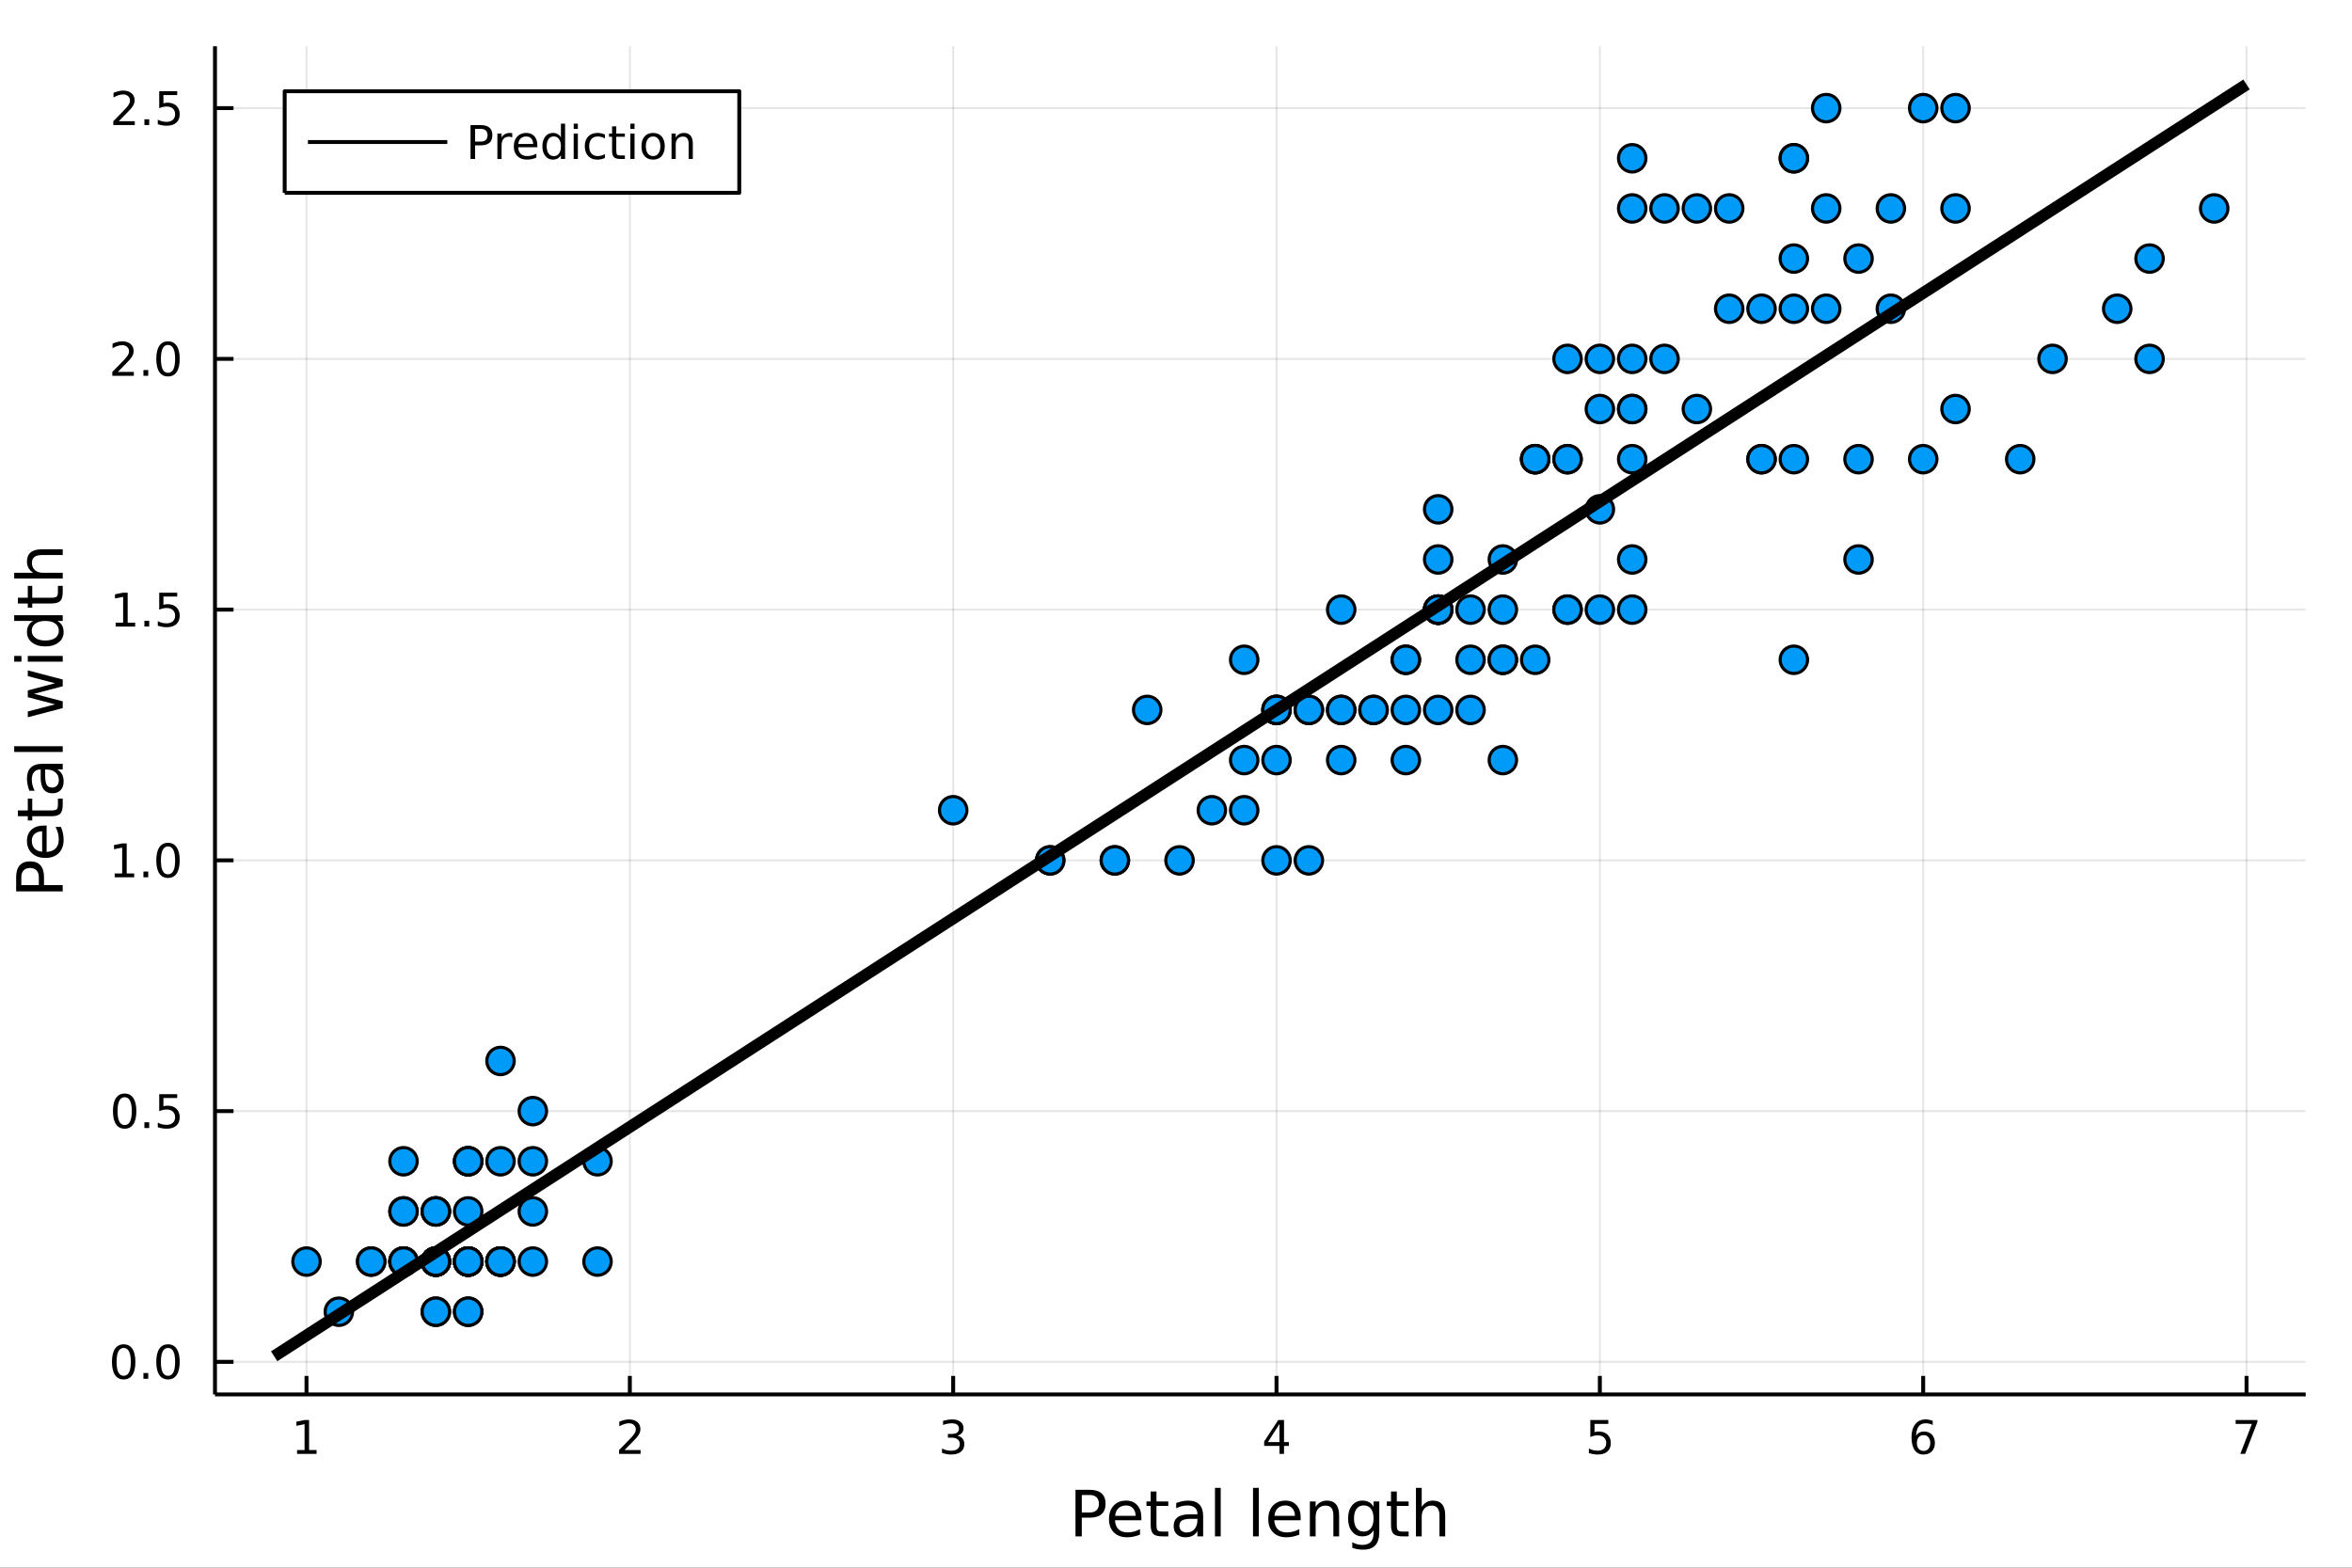 <?xml version="1.0" encoding="utf-8"?>
<svg xmlns="http://www.w3.org/2000/svg" xmlns:xlink="http://www.w3.org/1999/xlink" width="600" height="400" viewBox="0 0 2400 1600">
<rect x="0" y="0" width="2400" height="1600" fill="#333333" stroke="none"/>
<defs>
  <clipPath id="clip400">
    <rect x="0" y="0" width="2400" height="1600"/>
  </clipPath>
</defs>
<path clip-path="url(#clip400)" d="
M0 1600 L2400 1600 L2400 0 L0 0  Z
  " fill="#ffffff" fill-rule="evenodd" fill-opacity="1"/>
<defs>
  <clipPath id="clip401">
    <rect x="480" y="0" width="1681" height="1600"/>
  </clipPath>
</defs>
<path clip-path="url(#clip400)" d="
M219.38 1423.18 L2352.76 1423.18 L2352.76 47.244 L219.38 47.244  Z
  " fill="#ffffff" fill-rule="evenodd" fill-opacity="1"/>
<defs>
  <clipPath id="clip402">
    <rect x="219" y="47" width="2134" height="1377"/>
  </clipPath>
</defs>
<polyline clip-path="url(#clip402)" style="stroke:#000000; stroke-linecap:butt; stroke-linejoin:round; stroke-width:2; stroke-opacity:0.1; fill:none" points="
  312.752,1423.18 312.752,47.244 
  "/>
<polyline clip-path="url(#clip402)" style="stroke:#000000; stroke-linecap:butt; stroke-linejoin:round; stroke-width:2; stroke-opacity:0.1; fill:none" points="
  642.69,1423.18 642.69,47.244 
  "/>
<polyline clip-path="url(#clip402)" style="stroke:#000000; stroke-linecap:butt; stroke-linejoin:round; stroke-width:2; stroke-opacity:0.1; fill:none" points="
  972.627,1423.18 972.627,47.244 
  "/>
<polyline clip-path="url(#clip402)" style="stroke:#000000; stroke-linecap:butt; stroke-linejoin:round; stroke-width:2; stroke-opacity:0.1; fill:none" points="
  1302.56,1423.18 1302.56,47.244 
  "/>
<polyline clip-path="url(#clip402)" style="stroke:#000000; stroke-linecap:butt; stroke-linejoin:round; stroke-width:2; stroke-opacity:0.1; fill:none" points="
  1632.5,1423.18 1632.5,47.244 
  "/>
<polyline clip-path="url(#clip402)" style="stroke:#000000; stroke-linecap:butt; stroke-linejoin:round; stroke-width:2; stroke-opacity:0.1; fill:none" points="
  1962.44,1423.18 1962.44,47.244 
  "/>
<polyline clip-path="url(#clip402)" style="stroke:#000000; stroke-linecap:butt; stroke-linejoin:round; stroke-width:2; stroke-opacity:0.1; fill:none" points="
  2292.38,1423.18 2292.38,47.244 
  "/>
<polyline clip-path="url(#clip400)" style="stroke:#000000; stroke-linecap:butt; stroke-linejoin:round; stroke-width:4; stroke-opacity:1; fill:none" points="
  219.38,1423.18 2352.76,1423.18 
  "/>
<polyline clip-path="url(#clip400)" style="stroke:#000000; stroke-linecap:butt; stroke-linejoin:round; stroke-width:4; stroke-opacity:1; fill:none" points="
  312.752,1423.18 312.752,1404.28 
  "/>
<polyline clip-path="url(#clip400)" style="stroke:#000000; stroke-linecap:butt; stroke-linejoin:round; stroke-width:4; stroke-opacity:1; fill:none" points="
  642.69,1423.18 642.69,1404.28 
  "/>
<polyline clip-path="url(#clip400)" style="stroke:#000000; stroke-linecap:butt; stroke-linejoin:round; stroke-width:4; stroke-opacity:1; fill:none" points="
  972.627,1423.18 972.627,1404.28 
  "/>
<polyline clip-path="url(#clip400)" style="stroke:#000000; stroke-linecap:butt; stroke-linejoin:round; stroke-width:4; stroke-opacity:1; fill:none" points="
  1302.56,1423.18 1302.56,1404.28 
  "/>
<polyline clip-path="url(#clip400)" style="stroke:#000000; stroke-linecap:butt; stroke-linejoin:round; stroke-width:4; stroke-opacity:1; fill:none" points="
  1632.5,1423.18 1632.5,1404.28 
  "/>
<polyline clip-path="url(#clip400)" style="stroke:#000000; stroke-linecap:butt; stroke-linejoin:round; stroke-width:4; stroke-opacity:1; fill:none" points="
  1962.44,1423.18 1962.44,1404.28 
  "/>
<polyline clip-path="url(#clip400)" style="stroke:#000000; stroke-linecap:butt; stroke-linejoin:round; stroke-width:4; stroke-opacity:1; fill:none" points="
  2292.38,1423.18 2292.38,1404.28 
  "/>
<path clip-path="url(#clip400)" d="M303.134 1479.92 L310.773 1479.92 L310.773 1453.55 L302.463 1455.22 L302.463 1450.96 L310.727 1449.29 L315.403 1449.29 L315.403 1479.92 L323.042 1479.92 L323.042 1483.85 L303.134 1483.85 L303.134 1479.92 Z" fill="#000000" fill-rule="evenodd" fill-opacity="1" /><path clip-path="url(#clip400)" d="M637.343 1479.92 L653.662 1479.92 L653.662 1483.85 L631.718 1483.85 L631.718 1479.92 Q634.38 1477.16 638.963 1472.53 Q643.57 1467.88 644.75 1466.54 Q646.995 1464.01 647.875 1462.28 Q648.778 1460.52 648.778 1458.83 Q648.778 1456.07 646.833 1454.34 Q644.912 1452.6 641.81 1452.6 Q639.611 1452.6 637.158 1453.37 Q634.727 1454.13 631.949 1455.68 L631.949 1450.96 Q634.773 1449.82 637.227 1449.25 Q639.681 1448.67 641.718 1448.67 Q647.088 1448.67 650.282 1451.35 Q653.477 1454.04 653.477 1458.53 Q653.477 1460.66 652.667 1462.58 Q651.88 1464.48 649.773 1467.07 Q649.195 1467.74 646.093 1470.96 Q642.991 1474.15 637.343 1479.92 Z" fill="#000000" fill-rule="evenodd" fill-opacity="1" /><path clip-path="url(#clip400)" d="M976.875 1465.22 Q980.232 1465.94 982.107 1468.2 Q984.005 1470.47 984.005 1473.81 Q984.005 1478.92 980.486 1481.72 Q976.968 1484.52 970.486 1484.52 Q968.31 1484.52 965.996 1484.08 Q963.704 1483.67 961.25 1482.81 L961.25 1478.3 Q963.195 1479.43 965.509 1480.01 Q967.824 1480.59 970.347 1480.59 Q974.745 1480.59 977.037 1478.85 Q979.352 1477.12 979.352 1473.81 Q979.352 1470.75 977.199 1469.04 Q975.07 1467.3 971.25 1467.3 L967.222 1467.3 L967.222 1463.46 L971.435 1463.46 Q974.884 1463.46 976.713 1462.09 Q978.542 1460.7 978.542 1458.11 Q978.542 1455.45 976.644 1454.04 Q974.769 1452.6 971.25 1452.6 Q969.329 1452.6 967.13 1453.02 Q964.931 1453.44 962.292 1454.31 L962.292 1450.15 Q964.954 1449.41 967.269 1449.04 Q969.607 1448.67 971.667 1448.67 Q976.991 1448.67 980.093 1451.1 Q983.194 1453.5 983.194 1457.63 Q983.194 1460.5 981.551 1462.49 Q979.907 1464.45 976.875 1465.22 Z" fill="#000000" fill-rule="evenodd" fill-opacity="1" /><path clip-path="url(#clip400)" d="M1305.57 1453.37 L1293.77 1471.81 L1305.57 1471.81 L1305.57 1453.37 M1304.35 1449.29 L1310.23 1449.29 L1310.23 1471.81 L1315.16 1471.81 L1315.16 1475.7 L1310.23 1475.7 L1310.23 1483.85 L1305.57 1483.85 L1305.57 1475.7 L1289.97 1475.7 L1289.97 1471.19 L1304.35 1449.29 Z" fill="#000000" fill-rule="evenodd" fill-opacity="1" /><path clip-path="url(#clip400)" d="M1622.78 1449.29 L1641.14 1449.29 L1641.14 1453.23 L1627.06 1453.23 L1627.06 1461.7 Q1628.08 1461.35 1629.1 1461.19 Q1630.12 1461 1631.14 1461 Q1636.92 1461 1640.3 1464.18 Q1643.68 1467.35 1643.68 1472.76 Q1643.68 1478.34 1640.21 1481.44 Q1636.74 1484.52 1630.42 1484.52 Q1628.24 1484.52 1625.97 1484.15 Q1623.73 1483.78 1621.32 1483.04 L1621.32 1478.34 Q1623.41 1479.48 1625.63 1480.03 Q1627.85 1480.59 1630.33 1480.59 Q1634.33 1480.59 1636.67 1478.48 Q1639.01 1476.38 1639.01 1472.76 Q1639.01 1469.15 1636.67 1467.05 Q1634.33 1464.94 1630.33 1464.94 Q1628.45 1464.94 1626.58 1465.36 Q1624.72 1465.77 1622.78 1466.65 L1622.78 1449.29 Z" fill="#000000" fill-rule="evenodd" fill-opacity="1" /><path clip-path="url(#clip400)" d="M1962.84 1464.71 Q1959.7 1464.71 1957.84 1466.86 Q1956.02 1469.01 1956.02 1472.76 Q1956.02 1476.49 1957.84 1478.67 Q1959.7 1480.82 1962.84 1480.82 Q1965.99 1480.82 1967.82 1478.67 Q1969.67 1476.49 1969.67 1472.76 Q1969.67 1469.01 1967.82 1466.86 Q1965.99 1464.71 1962.84 1464.71 M1972.13 1450.06 L1972.13 1454.31 Q1970.37 1453.48 1968.56 1453.04 Q1966.78 1452.6 1965.02 1452.6 Q1960.39 1452.6 1957.94 1455.73 Q1955.51 1458.85 1955.16 1465.17 Q1956.53 1463.16 1958.59 1462.09 Q1960.65 1461 1963.12 1461 Q1968.33 1461 1971.34 1464.18 Q1974.37 1467.32 1974.37 1472.76 Q1974.37 1478.09 1971.22 1481.31 Q1968.08 1484.52 1962.84 1484.52 Q1956.85 1484.52 1953.68 1479.94 Q1950.51 1475.33 1950.51 1466.61 Q1950.51 1458.41 1954.4 1453.55 Q1958.28 1448.67 1964.84 1448.67 Q1966.59 1448.67 1968.38 1449.01 Q1970.18 1449.36 1972.13 1450.06 Z" fill="#000000" fill-rule="evenodd" fill-opacity="1" /><path clip-path="url(#clip400)" d="M2281.27 1449.29 L2303.49 1449.29 L2303.49 1451.28 L2290.94 1483.85 L2286.06 1483.85 L2297.86 1453.23 L2281.27 1453.23 L2281.27 1449.29 Z" fill="#000000" fill-rule="evenodd" fill-opacity="1" /><path clip-path="url(#clip400)" d="M1103.87 1525.81 L1103.87 1543.66 L1111.95 1543.66 Q1116.44 1543.66 1118.89 1541.34 Q1121.34 1539.02 1121.34 1534.72 Q1121.34 1530.45 1118.89 1528.13 Q1116.44 1525.81 1111.95 1525.81 L1103.87 1525.81 M1097.44 1520.52 L1111.95 1520.52 Q1119.94 1520.52 1124.01 1524.15 Q1128.12 1527.75 1128.12 1534.72 Q1128.12 1541.75 1124.01 1545.35 Q1119.94 1548.95 1111.95 1548.95 L1103.87 1548.95 L1103.87 1568.04 L1097.44 1568.04 L1097.44 1520.52 Z" fill="#000000" fill-rule="evenodd" fill-opacity="1" /><path clip-path="url(#clip400)" d="M1164.66 1548.76 L1164.66 1551.62 L1137.73 1551.62 Q1138.11 1557.67 1141.36 1560.85 Q1144.64 1564 1150.46 1564 Q1153.84 1564 1156.99 1563.17 Q1160.17 1562.35 1163.29 1560.69 L1163.29 1566.23 Q1160.14 1567.57 1156.83 1568.27 Q1153.52 1568.97 1150.11 1568.97 Q1141.58 1568.97 1136.59 1564 Q1131.62 1559.04 1131.62 1550.57 Q1131.62 1541.82 1136.33 1536.69 Q1141.07 1531.54 1149.09 1531.54 Q1156.29 1531.54 1160.46 1536.18 Q1164.66 1540.8 1164.66 1548.76 M1158.8 1547.04 Q1158.74 1542.23 1156.1 1539.37 Q1153.49 1536.5 1149.16 1536.5 Q1144.26 1536.5 1141.3 1539.27 Q1138.37 1542.04 1137.92 1547.07 L1158.8 1547.04 Z" fill="#000000" fill-rule="evenodd" fill-opacity="1" /><path clip-path="url(#clip400)" d="M1180.06 1522.27 L1180.06 1532.4 L1192.13 1532.4 L1192.13 1536.95 L1180.06 1536.95 L1180.06 1556.3 Q1180.06 1560.66 1181.24 1561.9 Q1182.45 1563.14 1186.11 1563.14 L1192.13 1563.14 L1192.13 1568.04 L1186.11 1568.04 Q1179.33 1568.04 1176.75 1565.53 Q1174.17 1562.98 1174.17 1556.3 L1174.17 1536.95 L1169.88 1536.95 L1169.88 1532.4 L1174.17 1532.4 L1174.17 1522.27 L1180.06 1522.27 Z" fill="#000000" fill-rule="evenodd" fill-opacity="1" /><path clip-path="url(#clip400)" d="M1216.03 1550.12 Q1208.93 1550.12 1206.19 1551.75 Q1203.46 1553.37 1203.46 1557.29 Q1203.46 1560.4 1205.49 1562.25 Q1207.56 1564.07 1211.1 1564.07 Q1215.97 1564.07 1218.89 1560.63 Q1221.85 1557.16 1221.85 1551.43 L1221.85 1550.12 L1216.03 1550.12 M1227.71 1547.71 L1227.71 1568.04 L1221.85 1568.04 L1221.85 1562.63 Q1219.85 1565.88 1216.86 1567.44 Q1213.87 1568.97 1209.54 1568.97 Q1204.06 1568.97 1200.82 1565.91 Q1197.6 1562.82 1197.6 1557.67 Q1197.6 1551.65 1201.61 1548.6 Q1205.65 1545.54 1213.64 1545.54 L1221.85 1545.54 L1221.85 1544.97 Q1221.85 1540.93 1219.18 1538.73 Q1216.54 1536.5 1211.73 1536.5 Q1208.68 1536.5 1205.78 1537.23 Q1202.88 1537.97 1200.21 1539.43 L1200.21 1534.02 Q1203.43 1532.78 1206.45 1532.17 Q1209.47 1531.54 1212.34 1531.54 Q1220.07 1531.54 1223.89 1535.55 Q1227.71 1539.56 1227.71 1547.71 Z" fill="#000000" fill-rule="evenodd" fill-opacity="1" /><path clip-path="url(#clip400)" d="M1239.77 1518.52 L1245.63 1518.52 L1245.63 1568.04 L1239.77 1568.04 L1239.77 1518.52 Z" fill="#000000" fill-rule="evenodd" fill-opacity="1" /><path clip-path="url(#clip400)" d="M1278.6 1518.52 L1284.46 1518.52 L1284.46 1568.04 L1278.6 1568.04 L1278.6 1518.52 Z" fill="#000000" fill-rule="evenodd" fill-opacity="1" /><path clip-path="url(#clip400)" d="M1327.21 1548.76 L1327.21 1551.62 L1300.28 1551.62 Q1300.66 1557.67 1303.91 1560.85 Q1307.19 1564 1313.01 1564 Q1316.38 1564 1319.54 1563.17 Q1322.72 1562.35 1325.84 1560.69 L1325.84 1566.23 Q1322.69 1567.57 1319.38 1568.27 Q1316.07 1568.97 1312.66 1568.97 Q1304.13 1568.97 1299.13 1564 Q1294.17 1559.04 1294.17 1550.57 Q1294.17 1541.82 1298.88 1536.69 Q1303.62 1531.54 1311.64 1531.54 Q1318.84 1531.54 1323.01 1536.18 Q1327.21 1540.8 1327.21 1548.76 M1321.35 1547.04 Q1321.29 1542.23 1318.64 1539.37 Q1316.03 1536.5 1311.71 1536.5 Q1306.8 1536.5 1303.84 1539.27 Q1300.92 1542.04 1300.47 1547.07 L1321.35 1547.04 Z" fill="#000000" fill-rule="evenodd" fill-opacity="1" /><path clip-path="url(#clip400)" d="M1366.45 1546.53 L1366.45 1568.04 L1360.59 1568.04 L1360.59 1546.72 Q1360.59 1541.66 1358.62 1539.14 Q1356.65 1536.63 1352.7 1536.63 Q1347.96 1536.63 1345.22 1539.65 Q1342.48 1542.68 1342.48 1547.9 L1342.48 1568.04 L1336.6 1568.04 L1336.6 1532.4 L1342.48 1532.4 L1342.48 1537.93 Q1344.58 1534.72 1347.42 1533.13 Q1350.28 1531.54 1354.01 1531.54 Q1360.15 1531.54 1363.3 1535.36 Q1366.45 1539.14 1366.45 1546.53 Z" fill="#000000" fill-rule="evenodd" fill-opacity="1" /><path clip-path="url(#clip400)" d="M1401.59 1549.81 Q1401.59 1543.44 1398.95 1539.94 Q1396.34 1536.44 1391.6 1536.44 Q1386.88 1536.44 1384.24 1539.94 Q1381.63 1543.44 1381.63 1549.81 Q1381.63 1556.14 1384.24 1559.64 Q1386.88 1563.14 1391.6 1563.14 Q1396.34 1563.14 1398.95 1559.64 Q1401.59 1556.14 1401.59 1549.81 M1407.45 1563.62 Q1407.45 1572.72 1403.4 1577.15 Q1399.36 1581.6 1391.02 1581.6 Q1387.94 1581.6 1385.2 1581.13 Q1382.46 1580.68 1379.88 1579.72 L1379.88 1574.03 Q1382.46 1575.43 1384.98 1576.1 Q1387.49 1576.76 1390.1 1576.76 Q1395.86 1576.76 1398.73 1573.74 Q1401.59 1570.75 1401.59 1564.67 L1401.59 1561.77 Q1399.78 1564.92 1396.94 1566.48 Q1394.11 1568.04 1390.16 1568.04 Q1383.61 1568.04 1379.6 1563.05 Q1375.59 1558.05 1375.59 1549.81 Q1375.59 1541.53 1379.6 1536.53 Q1383.61 1531.54 1390.16 1531.54 Q1394.11 1531.54 1396.94 1533.1 Q1399.78 1534.66 1401.59 1537.81 L1401.59 1532.4 L1407.45 1532.4 L1407.45 1563.62 Z" fill="#000000" fill-rule="evenodd" fill-opacity="1" /><path clip-path="url(#clip400)" d="M1425.3 1522.27 L1425.3 1532.4 L1437.36 1532.4 L1437.36 1536.95 L1425.3 1536.95 L1425.3 1556.3 Q1425.3 1560.66 1426.48 1561.9 Q1427.69 1563.14 1431.35 1563.14 L1437.36 1563.14 L1437.36 1568.04 L1431.35 1568.04 Q1424.57 1568.04 1421.99 1565.53 Q1419.41 1562.98 1419.41 1556.3 L1419.41 1536.95 L1415.12 1536.95 L1415.12 1532.4 L1419.41 1532.4 L1419.41 1522.27 L1425.3 1522.27 Z" fill="#000000" fill-rule="evenodd" fill-opacity="1" /><path clip-path="url(#clip400)" d="M1474.7 1546.53 L1474.7 1568.04 L1468.84 1568.04 L1468.84 1546.72 Q1468.84 1541.66 1466.87 1539.14 Q1464.9 1536.63 1460.95 1536.63 Q1456.21 1536.63 1453.47 1539.65 Q1450.73 1542.68 1450.73 1547.9 L1450.73 1568.04 L1444.84 1568.04 L1444.84 1518.52 L1450.73 1518.52 L1450.73 1537.93 Q1452.83 1534.72 1455.67 1533.13 Q1458.53 1531.54 1462.25 1531.54 Q1468.4 1531.54 1471.55 1535.36 Q1474.7 1539.14 1474.7 1546.53 Z" fill="#000000" fill-rule="evenodd" fill-opacity="1" /><polyline clip-path="url(#clip402)" style="stroke:#000000; stroke-linecap:butt; stroke-linejoin:round; stroke-width:2; stroke-opacity:0.1; fill:none" points="
  219.38,1389.92 2352.76,1389.92 
  "/>
<polyline clip-path="url(#clip402)" style="stroke:#000000; stroke-linecap:butt; stroke-linejoin:round; stroke-width:2; stroke-opacity:0.1; fill:none" points="
  219.38,1134.01 2352.76,1134.01 
  "/>
<polyline clip-path="url(#clip402)" style="stroke:#000000; stroke-linecap:butt; stroke-linejoin:round; stroke-width:2; stroke-opacity:0.1; fill:none" points="
  219.38,878.093 2352.76,878.093 
  "/>
<polyline clip-path="url(#clip402)" style="stroke:#000000; stroke-linecap:butt; stroke-linejoin:round; stroke-width:2; stroke-opacity:0.1; fill:none" points="
  219.38,622.179 2352.76,622.179 
  "/>
<polyline clip-path="url(#clip402)" style="stroke:#000000; stroke-linecap:butt; stroke-linejoin:round; stroke-width:2; stroke-opacity:0.1; fill:none" points="
  219.38,366.265 2352.76,366.265 
  "/>
<polyline clip-path="url(#clip402)" style="stroke:#000000; stroke-linecap:butt; stroke-linejoin:round; stroke-width:2; stroke-opacity:0.1; fill:none" points="
  219.38,110.35 2352.76,110.35 
  "/>
<polyline clip-path="url(#clip400)" style="stroke:#000000; stroke-linecap:butt; stroke-linejoin:round; stroke-width:4; stroke-opacity:1; fill:none" points="
  219.38,1423.18 219.38,47.244 
  "/>
<polyline clip-path="url(#clip400)" style="stroke:#000000; stroke-linecap:butt; stroke-linejoin:round; stroke-width:4; stroke-opacity:1; fill:none" points="
  219.38,1389.92 238.278,1389.92 
  "/>
<polyline clip-path="url(#clip400)" style="stroke:#000000; stroke-linecap:butt; stroke-linejoin:round; stroke-width:4; stroke-opacity:1; fill:none" points="
  219.38,1134.01 238.278,1134.01 
  "/>
<polyline clip-path="url(#clip400)" style="stroke:#000000; stroke-linecap:butt; stroke-linejoin:round; stroke-width:4; stroke-opacity:1; fill:none" points="
  219.38,878.093 238.278,878.093 
  "/>
<polyline clip-path="url(#clip400)" style="stroke:#000000; stroke-linecap:butt; stroke-linejoin:round; stroke-width:4; stroke-opacity:1; fill:none" points="
  219.38,622.179 238.278,622.179 
  "/>
<polyline clip-path="url(#clip400)" style="stroke:#000000; stroke-linecap:butt; stroke-linejoin:round; stroke-width:4; stroke-opacity:1; fill:none" points="
  219.38,366.265 238.278,366.265 
  "/>
<polyline clip-path="url(#clip400)" style="stroke:#000000; stroke-linecap:butt; stroke-linejoin:round; stroke-width:4; stroke-opacity:1; fill:none" points="
  219.38,110.35 238.278,110.35 
  "/>
<path clip-path="url(#clip400)" d="M126.205 1375.72 Q122.593 1375.72 120.765 1379.29 Q118.959 1382.83 118.959 1389.96 Q118.959 1397.06 120.765 1400.63 Q122.593 1404.17 126.205 1404.17 Q129.839 1404.17 131.644 1400.63 Q133.473 1397.06 133.473 1389.96 Q133.473 1382.83 131.644 1379.29 Q129.839 1375.72 126.205 1375.72 M126.205 1372.02 Q132.015 1372.02 135.07 1376.62 Q138.149 1381.21 138.149 1389.96 Q138.149 1398.68 135.07 1403.29 Q132.015 1407.87 126.205 1407.87 Q120.394 1407.87 117.316 1403.29 Q114.26 1398.68 114.26 1389.96 Q114.26 1381.21 117.316 1376.62 Q120.394 1372.02 126.205 1372.02 Z" fill="#000000" fill-rule="evenodd" fill-opacity="1" /><path clip-path="url(#clip400)" d="M146.366 1401.32 L151.251 1401.32 L151.251 1407.2 L146.366 1407.2 L146.366 1401.32 Z" fill="#000000" fill-rule="evenodd" fill-opacity="1" /><path clip-path="url(#clip400)" d="M171.436 1375.72 Q167.825 1375.72 165.996 1379.29 Q164.19 1382.83 164.19 1389.96 Q164.19 1397.06 165.996 1400.63 Q167.825 1404.17 171.436 1404.17 Q175.07 1404.17 176.876 1400.63 Q178.704 1397.06 178.704 1389.96 Q178.704 1382.83 176.876 1379.29 Q175.07 1375.72 171.436 1375.72 M171.436 1372.02 Q177.246 1372.02 180.301 1376.62 Q183.38 1381.21 183.38 1389.96 Q183.38 1398.68 180.301 1403.29 Q177.246 1407.87 171.436 1407.87 Q165.626 1407.87 162.547 1403.29 Q159.491 1398.68 159.491 1389.96 Q159.491 1381.21 162.547 1376.62 Q165.626 1372.02 171.436 1372.02 Z" fill="#000000" fill-rule="evenodd" fill-opacity="1" /><path clip-path="url(#clip400)" d="M127.2 1119.81 Q123.589 1119.81 121.76 1123.37 Q119.955 1126.91 119.955 1134.04 Q119.955 1141.15 121.76 1144.71 Q123.589 1148.26 127.2 1148.26 Q130.834 1148.26 132.64 1144.71 Q134.468 1141.15 134.468 1134.04 Q134.468 1126.91 132.64 1123.37 Q130.834 1119.81 127.2 1119.81 M127.2 1116.1 Q133.01 1116.1 136.066 1120.71 Q139.144 1125.29 139.144 1134.04 Q139.144 1142.77 136.066 1147.38 Q133.01 1151.96 127.2 1151.96 Q121.39 1151.96 118.311 1147.38 Q115.256 1142.77 115.256 1134.04 Q115.256 1125.29 118.311 1120.71 Q121.39 1116.1 127.2 1116.1 Z" fill="#000000" fill-rule="evenodd" fill-opacity="1" /><path clip-path="url(#clip400)" d="M147.362 1145.41 L152.246 1145.41 L152.246 1151.29 L147.362 1151.29 L147.362 1145.41 Z" fill="#000000" fill-rule="evenodd" fill-opacity="1" /><path clip-path="url(#clip400)" d="M162.477 1116.73 L180.834 1116.73 L180.834 1120.66 L166.76 1120.66 L166.76 1129.13 Q167.778 1128.79 168.797 1128.63 Q169.815 1128.44 170.834 1128.44 Q176.621 1128.44 180.001 1131.61 Q183.38 1134.78 183.38 1140.2 Q183.38 1145.78 179.908 1148.88 Q176.436 1151.96 170.116 1151.96 Q167.94 1151.96 165.672 1151.59 Q163.427 1151.22 161.019 1150.48 L161.019 1145.78 Q163.102 1146.91 165.325 1147.47 Q167.547 1148.02 170.024 1148.02 Q174.028 1148.02 176.366 1145.92 Q178.704 1143.81 178.704 1140.2 Q178.704 1136.59 176.366 1134.48 Q174.028 1132.38 170.024 1132.38 Q168.149 1132.38 166.274 1132.79 Q164.422 1133.21 162.477 1134.09 L162.477 1116.73 Z" fill="#000000" fill-rule="evenodd" fill-opacity="1" /><path clip-path="url(#clip400)" d="M117.015 891.438 L124.654 891.438 L124.654 865.072 L116.343 866.739 L116.343 862.48 L124.607 860.813 L129.283 860.813 L129.283 891.438 L136.922 891.438 L136.922 895.373 L117.015 895.373 L117.015 891.438 Z" fill="#000000" fill-rule="evenodd" fill-opacity="1" /><path clip-path="url(#clip400)" d="M146.366 889.494 L151.251 889.494 L151.251 895.373 L146.366 895.373 L146.366 889.494 Z" fill="#000000" fill-rule="evenodd" fill-opacity="1" /><path clip-path="url(#clip400)" d="M171.436 863.892 Q167.825 863.892 165.996 867.457 Q164.19 870.998 164.19 878.128 Q164.19 885.234 165.996 888.799 Q167.825 892.341 171.436 892.341 Q175.07 892.341 176.876 888.799 Q178.704 885.234 178.704 878.128 Q178.704 870.998 176.876 867.457 Q175.07 863.892 171.436 863.892 M171.436 860.188 Q177.246 860.188 180.301 864.795 Q183.38 869.378 183.38 878.128 Q183.38 886.855 180.301 891.461 Q177.246 896.044 171.436 896.044 Q165.626 896.044 162.547 891.461 Q159.491 886.855 159.491 878.128 Q159.491 869.378 162.547 864.795 Q165.626 860.188 171.436 860.188 Z" fill="#000000" fill-rule="evenodd" fill-opacity="1" /><path clip-path="url(#clip400)" d="M118.01 635.524 L125.649 635.524 L125.649 609.158 L117.339 610.825 L117.339 606.566 L125.603 604.899 L130.279 604.899 L130.279 635.524 L137.917 635.524 L137.917 639.459 L118.01 639.459 L118.01 635.524 Z" fill="#000000" fill-rule="evenodd" fill-opacity="1" /><path clip-path="url(#clip400)" d="M147.362 633.579 L152.246 633.579 L152.246 639.459 L147.362 639.459 L147.362 633.579 Z" fill="#000000" fill-rule="evenodd" fill-opacity="1" /><path clip-path="url(#clip400)" d="M162.477 604.899 L180.834 604.899 L180.834 608.834 L166.76 608.834 L166.76 617.306 Q167.778 616.959 168.797 616.797 Q169.815 616.612 170.834 616.612 Q176.621 616.612 180.001 619.783 Q183.38 622.954 183.38 628.371 Q183.38 633.95 179.908 637.052 Q176.436 640.13 170.116 640.13 Q167.94 640.13 165.672 639.76 Q163.427 639.389 161.019 638.649 L161.019 633.95 Q163.102 635.084 165.325 635.639 Q167.547 636.195 170.024 636.195 Q174.028 636.195 176.366 634.089 Q178.704 631.982 178.704 628.371 Q178.704 624.76 176.366 622.653 Q174.028 620.547 170.024 620.547 Q168.149 620.547 166.274 620.964 Q164.422 621.38 162.477 622.26 L162.477 604.899 Z" fill="#000000" fill-rule="evenodd" fill-opacity="1" /><path clip-path="url(#clip400)" d="M120.232 379.609 L136.552 379.609 L136.552 383.545 L114.607 383.545 L114.607 379.609 Q117.269 376.855 121.853 372.225 Q126.459 367.572 127.64 366.23 Q129.885 363.707 130.765 361.971 Q131.667 360.211 131.667 358.522 Q131.667 355.767 129.723 354.031 Q127.802 352.295 124.7 352.295 Q122.501 352.295 120.047 353.059 Q117.617 353.823 114.839 355.373 L114.839 350.651 Q117.663 349.517 120.117 348.938 Q122.57 348.36 124.607 348.36 Q129.978 348.36 133.172 351.045 Q136.367 353.73 136.367 358.221 Q136.367 360.35 135.556 362.272 Q134.769 364.17 132.663 366.762 Q132.084 367.434 128.982 370.651 Q125.88 373.846 120.232 379.609 Z" fill="#000000" fill-rule="evenodd" fill-opacity="1" /><path clip-path="url(#clip400)" d="M146.366 377.665 L151.251 377.665 L151.251 383.545 L146.366 383.545 L146.366 377.665 Z" fill="#000000" fill-rule="evenodd" fill-opacity="1" /><path clip-path="url(#clip400)" d="M171.436 352.063 Q167.825 352.063 165.996 355.628 Q164.19 359.17 164.19 366.299 Q164.19 373.406 165.996 376.971 Q167.825 380.512 171.436 380.512 Q175.07 380.512 176.876 376.971 Q178.704 373.406 178.704 366.299 Q178.704 359.17 176.876 355.628 Q175.07 352.063 171.436 352.063 M171.436 348.36 Q177.246 348.36 180.301 352.966 Q183.38 357.549 183.38 366.299 Q183.38 375.026 180.301 379.633 Q177.246 384.216 171.436 384.216 Q165.626 384.216 162.547 379.633 Q159.491 375.026 159.491 366.299 Q159.491 357.549 162.547 352.966 Q165.626 348.36 171.436 348.36 Z" fill="#000000" fill-rule="evenodd" fill-opacity="1" /><path clip-path="url(#clip400)" d="M121.228 123.695 L137.547 123.695 L137.547 127.63 L115.603 127.63 L115.603 123.695 Q118.265 120.941 122.848 116.311 Q127.455 111.658 128.635 110.316 Q130.88 107.792 131.76 106.056 Q132.663 104.297 132.663 102.607 Q132.663 99.853 130.718 98.117 Q128.797 96.38 125.695 96.38 Q123.496 96.38 121.043 97.144 Q118.612 97.908 115.834 99.459 L115.834 94.737 Q118.658 93.603 121.112 93.024 Q123.566 92.445 125.603 92.445 Q130.973 92.445 134.167 95.13 Q137.362 97.816 137.362 102.306 Q137.362 104.436 136.552 106.357 Q135.765 108.255 133.658 110.848 Q133.08 111.519 129.978 114.737 Q126.876 117.931 121.228 123.695 Z" fill="#000000" fill-rule="evenodd" fill-opacity="1" /><path clip-path="url(#clip400)" d="M147.362 121.751 L152.246 121.751 L152.246 127.63 L147.362 127.63 L147.362 121.751 Z" fill="#000000" fill-rule="evenodd" fill-opacity="1" /><path clip-path="url(#clip400)" d="M162.477 93.07 L180.834 93.07 L180.834 97.005 L166.76 97.005 L166.76 105.478 Q167.778 105.13 168.797 104.968 Q169.815 104.783 170.834 104.783 Q176.621 104.783 180.001 107.955 Q183.38 111.126 183.38 116.542 Q183.38 122.121 179.908 125.223 Q176.436 128.302 170.116 128.302 Q167.94 128.302 165.672 127.931 Q163.427 127.561 161.019 126.82 L161.019 122.121 Q163.102 123.255 165.325 123.811 Q167.547 124.366 170.024 124.366 Q174.028 124.366 176.366 122.26 Q178.704 120.154 178.704 116.542 Q178.704 112.931 176.366 110.825 Q174.028 108.718 170.024 108.718 Q168.149 108.718 166.274 109.135 Q164.422 109.552 162.477 110.431 L162.477 93.07 Z" fill="#000000" fill-rule="evenodd" fill-opacity="1" /><path clip-path="url(#clip400)" d="M21.768 903.362 L39.623 903.362 L39.623 895.278 Q39.623 890.79 37.3 888.339 Q34.977 885.888 30.68 885.888 Q26.415 885.888 24.091 888.339 Q21.768 890.79 21.768 895.278 L21.768 903.362 M16.484 909.791 L16.484 895.278 Q16.484 887.289 20.113 883.215 Q23.709 879.109 30.68 879.109 Q37.714 879.109 41.31 883.215 Q44.907 887.289 44.907 895.278 L44.907 903.362 L64.004 903.362 L64.004 909.791 L16.484 909.791 Z" fill="#000000" fill-rule="evenodd" fill-opacity="1" /><path clip-path="url(#clip400)" d="M44.716 842.57 L47.581 842.57 L47.581 869.497 Q53.628 869.115 56.811 865.868 Q59.962 862.59 59.962 856.765 Q59.962 853.391 59.134 850.24 Q58.307 847.057 56.652 843.938 L62.19 843.938 Q63.527 847.089 64.227 850.399 Q64.927 853.71 64.927 857.115 Q64.927 865.645 59.962 870.642 Q54.997 875.608 46.53 875.608 Q37.777 875.608 32.653 870.897 Q27.497 866.155 27.497 858.134 Q27.497 850.941 32.144 846.771 Q36.759 842.57 44.716 842.57 M42.997 848.426 Q38.191 848.49 35.327 851.131 Q32.462 853.741 32.462 858.07 Q32.462 862.972 35.231 865.932 Q38 868.86 43.029 869.306 L42.997 848.426 Z" fill="#000000" fill-rule="evenodd" fill-opacity="1" /><path clip-path="url(#clip400)" d="M18.235 827.165 L28.356 827.165 L28.356 815.102 L32.908 815.102 L32.908 827.165 L52.259 827.165 Q56.62 827.165 57.861 825.987 Q59.103 824.777 59.103 821.117 L59.103 815.102 L64.004 815.102 L64.004 821.117 Q64.004 827.897 61.49 830.475 Q58.943 833.053 52.259 833.053 L32.908 833.053 L32.908 837.35 L28.356 837.35 L28.356 833.053 L18.235 833.053 L18.235 827.165 Z" fill="#000000" fill-rule="evenodd" fill-opacity="1" /><path clip-path="url(#clip400)" d="M46.085 791.198 Q46.085 798.296 47.708 801.033 Q49.331 803.771 53.246 803.771 Q56.365 803.771 58.211 801.734 Q60.026 799.665 60.026 796.132 Q60.026 791.262 56.588 788.334 Q53.119 785.374 47.39 785.374 L46.085 785.374 L46.085 791.198 M43.666 779.517 L64.004 779.517 L64.004 785.374 L58.593 785.374 Q61.84 787.379 63.399 790.371 Q64.927 793.363 64.927 797.691 Q64.927 803.166 61.872 806.412 Q58.784 809.627 53.628 809.627 Q47.612 809.627 44.557 805.617 Q41.501 801.574 41.501 793.585 L41.501 785.374 L40.928 785.374 Q36.886 785.374 34.69 788.047 Q32.462 790.689 32.462 795.495 Q32.462 798.551 33.194 801.447 Q33.926 804.344 35.39 807.017 L29.98 807.017 Q28.738 803.802 28.133 800.779 Q27.497 797.755 27.497 794.89 Q27.497 787.156 31.507 783.337 Q35.518 779.517 43.666 779.517 Z" fill="#000000" fill-rule="evenodd" fill-opacity="1" /><path clip-path="url(#clip400)" d="M14.479 767.454 L14.479 761.598 L64.004 761.598 L64.004 767.454 L14.479 767.454 Z" fill="#000000" fill-rule="evenodd" fill-opacity="1" /><path clip-path="url(#clip400)" d="M28.356 732.029 L28.356 726.173 L56.174 718.852 L28.356 711.563 L28.356 704.657 L56.174 697.336 L28.356 690.047 L28.356 684.191 L64.004 693.517 L64.004 700.423 L34.786 708.094 L64.004 715.797 L64.004 722.703 L28.356 732.029 Z" fill="#000000" fill-rule="evenodd" fill-opacity="1" /><path clip-path="url(#clip400)" d="M28.356 675.311 L28.356 669.454 L64.004 669.454 L64.004 675.311 L28.356 675.311 M14.479 675.311 L14.479 669.454 L21.895 669.454 L21.895 675.311 L14.479 675.311 Z" fill="#000000" fill-rule="evenodd" fill-opacity="1" /><path clip-path="url(#clip400)" d="M33.767 633.743 L14.479 633.743 L14.479 627.886 L64.004 627.886 L64.004 633.743 L58.657 633.743 Q61.84 635.589 63.399 638.421 Q64.927 641.222 64.927 645.169 Q64.927 651.63 59.771 655.704 Q54.615 659.747 46.212 659.747 Q37.809 659.747 32.653 655.704 Q27.497 651.63 27.497 645.169 Q27.497 641.222 29.056 638.421 Q30.584 635.589 33.767 633.743 M46.212 653.699 Q52.673 653.699 56.365 651.057 Q60.026 648.384 60.026 643.737 Q60.026 639.09 56.365 636.416 Q52.673 633.743 46.212 633.743 Q39.751 633.743 36.09 636.416 Q32.398 639.09 32.398 643.737 Q32.398 648.384 36.09 651.057 Q39.751 653.699 46.212 653.699 Z" fill="#000000" fill-rule="evenodd" fill-opacity="1" /><path clip-path="url(#clip400)" d="M18.235 610.03 L28.356 610.03 L28.356 597.967 L32.908 597.967 L32.908 610.03 L52.259 610.03 Q56.62 610.03 57.861 608.853 Q59.103 607.643 59.103 603.983 L59.103 597.967 L64.004 597.967 L64.004 603.983 Q64.004 610.762 61.49 613.341 Q58.943 615.919 52.259 615.919 L32.908 615.919 L32.908 620.215 L28.356 620.215 L28.356 615.919 L18.235 615.919 L18.235 610.03 Z" fill="#000000" fill-rule="evenodd" fill-opacity="1" /><path clip-path="url(#clip400)" d="M42.488 560.632 L64.004 560.632 L64.004 566.489 L42.679 566.489 Q37.618 566.489 35.104 568.462 Q32.589 570.436 32.589 574.382 Q32.589 579.125 35.613 581.862 Q38.637 584.599 43.857 584.599 L64.004 584.599 L64.004 590.488 L14.479 590.488 L14.479 584.599 L33.894 584.599 Q30.68 582.499 29.088 579.666 Q27.497 576.801 27.497 573.077 Q27.497 566.935 31.316 563.783 Q35.104 560.632 42.488 560.632 Z" fill="#000000" fill-rule="evenodd" fill-opacity="1" /><circle clip-path="url(#clip402)" cx="444.727" cy="1287.56" r="14" fill="#009af9" fill-rule="evenodd" fill-opacity="1" stroke="#000000" stroke-opacity="1" stroke-width="3.2"/>
<circle clip-path="url(#clip402)" cx="444.727" cy="1287.56" r="14" fill="#009af9" fill-rule="evenodd" fill-opacity="1" stroke="#000000" stroke-opacity="1" stroke-width="3.2"/>
<circle clip-path="url(#clip402)" cx="411.734" cy="1287.56" r="14" fill="#009af9" fill-rule="evenodd" fill-opacity="1" stroke="#000000" stroke-opacity="1" stroke-width="3.2"/>
<circle clip-path="url(#clip402)" cx="477.721" cy="1287.56" r="14" fill="#009af9" fill-rule="evenodd" fill-opacity="1" stroke="#000000" stroke-opacity="1" stroke-width="3.2"/>
<circle clip-path="url(#clip402)" cx="444.727" cy="1287.56" r="14" fill="#009af9" fill-rule="evenodd" fill-opacity="1" stroke="#000000" stroke-opacity="1" stroke-width="3.2"/>
<circle clip-path="url(#clip402)" cx="543.709" cy="1185.19" r="14" fill="#009af9" fill-rule="evenodd" fill-opacity="1" stroke="#000000" stroke-opacity="1" stroke-width="3.2"/>
<circle clip-path="url(#clip402)" cx="444.727" cy="1236.37" r="14" fill="#009af9" fill-rule="evenodd" fill-opacity="1" stroke="#000000" stroke-opacity="1" stroke-width="3.2"/>
<circle clip-path="url(#clip402)" cx="477.721" cy="1287.56" r="14" fill="#009af9" fill-rule="evenodd" fill-opacity="1" stroke="#000000" stroke-opacity="1" stroke-width="3.2"/>
<circle clip-path="url(#clip402)" cx="444.727" cy="1287.56" r="14" fill="#009af9" fill-rule="evenodd" fill-opacity="1" stroke="#000000" stroke-opacity="1" stroke-width="3.2"/>
<circle clip-path="url(#clip402)" cx="477.721" cy="1338.74" r="14" fill="#009af9" fill-rule="evenodd" fill-opacity="1" stroke="#000000" stroke-opacity="1" stroke-width="3.2"/>
<circle clip-path="url(#clip402)" cx="477.721" cy="1287.56" r="14" fill="#009af9" fill-rule="evenodd" fill-opacity="1" stroke="#000000" stroke-opacity="1" stroke-width="3.2"/>
<circle clip-path="url(#clip402)" cx="510.715" cy="1287.56" r="14" fill="#009af9" fill-rule="evenodd" fill-opacity="1" stroke="#000000" stroke-opacity="1" stroke-width="3.2"/>
<circle clip-path="url(#clip402)" cx="444.727" cy="1338.74" r="14" fill="#009af9" fill-rule="evenodd" fill-opacity="1" stroke="#000000" stroke-opacity="1" stroke-width="3.2"/>
<circle clip-path="url(#clip402)" cx="345.746" cy="1338.74" r="14" fill="#009af9" fill-rule="evenodd" fill-opacity="1" stroke="#000000" stroke-opacity="1" stroke-width="3.2"/>
<circle clip-path="url(#clip402)" cx="378.74" cy="1287.56" r="14" fill="#009af9" fill-rule="evenodd" fill-opacity="1" stroke="#000000" stroke-opacity="1" stroke-width="3.2"/>
<circle clip-path="url(#clip402)" cx="477.721" cy="1185.19" r="14" fill="#009af9" fill-rule="evenodd" fill-opacity="1" stroke="#000000" stroke-opacity="1" stroke-width="3.2"/>
<circle clip-path="url(#clip402)" cx="411.734" cy="1185.19" r="14" fill="#009af9" fill-rule="evenodd" fill-opacity="1" stroke="#000000" stroke-opacity="1" stroke-width="3.2"/>
<circle clip-path="url(#clip402)" cx="444.727" cy="1236.37" r="14" fill="#009af9" fill-rule="evenodd" fill-opacity="1" stroke="#000000" stroke-opacity="1" stroke-width="3.2"/>
<circle clip-path="url(#clip402)" cx="543.709" cy="1236.37" r="14" fill="#009af9" fill-rule="evenodd" fill-opacity="1" stroke="#000000" stroke-opacity="1" stroke-width="3.2"/>
<circle clip-path="url(#clip402)" cx="477.721" cy="1236.37" r="14" fill="#009af9" fill-rule="evenodd" fill-opacity="1" stroke="#000000" stroke-opacity="1" stroke-width="3.2"/>
<circle clip-path="url(#clip402)" cx="543.709" cy="1287.56" r="14" fill="#009af9" fill-rule="evenodd" fill-opacity="1" stroke="#000000" stroke-opacity="1" stroke-width="3.2"/>
<circle clip-path="url(#clip402)" cx="477.721" cy="1185.19" r="14" fill="#009af9" fill-rule="evenodd" fill-opacity="1" stroke="#000000" stroke-opacity="1" stroke-width="3.2"/>
<circle clip-path="url(#clip402)" cx="312.752" cy="1287.56" r="14" fill="#009af9" fill-rule="evenodd" fill-opacity="1" stroke="#000000" stroke-opacity="1" stroke-width="3.2"/>
<circle clip-path="url(#clip402)" cx="543.709" cy="1134.01" r="14" fill="#009af9" fill-rule="evenodd" fill-opacity="1" stroke="#000000" stroke-opacity="1" stroke-width="3.2"/>
<circle clip-path="url(#clip402)" cx="609.696" cy="1287.56" r="14" fill="#009af9" fill-rule="evenodd" fill-opacity="1" stroke="#000000" stroke-opacity="1" stroke-width="3.2"/>
<circle clip-path="url(#clip402)" cx="510.715" cy="1287.56" r="14" fill="#009af9" fill-rule="evenodd" fill-opacity="1" stroke="#000000" stroke-opacity="1" stroke-width="3.2"/>
<circle clip-path="url(#clip402)" cx="510.715" cy="1185.19" r="14" fill="#009af9" fill-rule="evenodd" fill-opacity="1" stroke="#000000" stroke-opacity="1" stroke-width="3.2"/>
<circle clip-path="url(#clip402)" cx="477.721" cy="1287.56" r="14" fill="#009af9" fill-rule="evenodd" fill-opacity="1" stroke="#000000" stroke-opacity="1" stroke-width="3.2"/>
<circle clip-path="url(#clip402)" cx="444.727" cy="1287.56" r="14" fill="#009af9" fill-rule="evenodd" fill-opacity="1" stroke="#000000" stroke-opacity="1" stroke-width="3.2"/>
<circle clip-path="url(#clip402)" cx="510.715" cy="1287.56" r="14" fill="#009af9" fill-rule="evenodd" fill-opacity="1" stroke="#000000" stroke-opacity="1" stroke-width="3.2"/>
<circle clip-path="url(#clip402)" cx="510.715" cy="1287.56" r="14" fill="#009af9" fill-rule="evenodd" fill-opacity="1" stroke="#000000" stroke-opacity="1" stroke-width="3.2"/>
<circle clip-path="url(#clip402)" cx="477.721" cy="1185.19" r="14" fill="#009af9" fill-rule="evenodd" fill-opacity="1" stroke="#000000" stroke-opacity="1" stroke-width="3.2"/>
<circle clip-path="url(#clip402)" cx="477.721" cy="1338.74" r="14" fill="#009af9" fill-rule="evenodd" fill-opacity="1" stroke="#000000" stroke-opacity="1" stroke-width="3.2"/>
<circle clip-path="url(#clip402)" cx="444.727" cy="1287.56" r="14" fill="#009af9" fill-rule="evenodd" fill-opacity="1" stroke="#000000" stroke-opacity="1" stroke-width="3.2"/>
<circle clip-path="url(#clip402)" cx="477.721" cy="1287.56" r="14" fill="#009af9" fill-rule="evenodd" fill-opacity="1" stroke="#000000" stroke-opacity="1" stroke-width="3.2"/>
<circle clip-path="url(#clip402)" cx="378.74" cy="1287.56" r="14" fill="#009af9" fill-rule="evenodd" fill-opacity="1" stroke="#000000" stroke-opacity="1" stroke-width="3.2"/>
<circle clip-path="url(#clip402)" cx="411.734" cy="1287.56" r="14" fill="#009af9" fill-rule="evenodd" fill-opacity="1" stroke="#000000" stroke-opacity="1" stroke-width="3.2"/>
<circle clip-path="url(#clip402)" cx="444.727" cy="1338.74" r="14" fill="#009af9" fill-rule="evenodd" fill-opacity="1" stroke="#000000" stroke-opacity="1" stroke-width="3.2"/>
<circle clip-path="url(#clip402)" cx="411.734" cy="1287.56" r="14" fill="#009af9" fill-rule="evenodd" fill-opacity="1" stroke="#000000" stroke-opacity="1" stroke-width="3.2"/>
<circle clip-path="url(#clip402)" cx="477.721" cy="1287.56" r="14" fill="#009af9" fill-rule="evenodd" fill-opacity="1" stroke="#000000" stroke-opacity="1" stroke-width="3.2"/>
<circle clip-path="url(#clip402)" cx="411.734" cy="1236.37" r="14" fill="#009af9" fill-rule="evenodd" fill-opacity="1" stroke="#000000" stroke-opacity="1" stroke-width="3.2"/>
<circle clip-path="url(#clip402)" cx="411.734" cy="1236.37" r="14" fill="#009af9" fill-rule="evenodd" fill-opacity="1" stroke="#000000" stroke-opacity="1" stroke-width="3.2"/>
<circle clip-path="url(#clip402)" cx="411.734" cy="1287.56" r="14" fill="#009af9" fill-rule="evenodd" fill-opacity="1" stroke="#000000" stroke-opacity="1" stroke-width="3.2"/>
<circle clip-path="url(#clip402)" cx="510.715" cy="1082.82" r="14" fill="#009af9" fill-rule="evenodd" fill-opacity="1" stroke="#000000" stroke-opacity="1" stroke-width="3.2"/>
<circle clip-path="url(#clip402)" cx="609.696" cy="1185.19" r="14" fill="#009af9" fill-rule="evenodd" fill-opacity="1" stroke="#000000" stroke-opacity="1" stroke-width="3.2"/>
<circle clip-path="url(#clip402)" cx="444.727" cy="1236.37" r="14" fill="#009af9" fill-rule="evenodd" fill-opacity="1" stroke="#000000" stroke-opacity="1" stroke-width="3.2"/>
<circle clip-path="url(#clip402)" cx="510.715" cy="1287.56" r="14" fill="#009af9" fill-rule="evenodd" fill-opacity="1" stroke="#000000" stroke-opacity="1" stroke-width="3.2"/>
<circle clip-path="url(#clip402)" cx="444.727" cy="1287.56" r="14" fill="#009af9" fill-rule="evenodd" fill-opacity="1" stroke="#000000" stroke-opacity="1" stroke-width="3.2"/>
<circle clip-path="url(#clip402)" cx="477.721" cy="1287.56" r="14" fill="#009af9" fill-rule="evenodd" fill-opacity="1" stroke="#000000" stroke-opacity="1" stroke-width="3.2"/>
<circle clip-path="url(#clip402)" cx="444.727" cy="1287.56" r="14" fill="#009af9" fill-rule="evenodd" fill-opacity="1" stroke="#000000" stroke-opacity="1" stroke-width="3.2"/>
<circle clip-path="url(#clip402)" cx="1533.52" cy="673.362" r="14" fill="#009af9" fill-rule="evenodd" fill-opacity="1" stroke="#000000" stroke-opacity="1" stroke-width="3.2"/>
<circle clip-path="url(#clip402)" cx="1467.53" cy="622.179" r="14" fill="#009af9" fill-rule="evenodd" fill-opacity="1" stroke="#000000" stroke-opacity="1" stroke-width="3.2"/>
<circle clip-path="url(#clip402)" cx="1599.51" cy="622.179" r="14" fill="#009af9" fill-rule="evenodd" fill-opacity="1" stroke="#000000" stroke-opacity="1" stroke-width="3.2"/>
<circle clip-path="url(#clip402)" cx="1302.56" cy="724.545" r="14" fill="#009af9" fill-rule="evenodd" fill-opacity="1" stroke="#000000" stroke-opacity="1" stroke-width="3.2"/>
<circle clip-path="url(#clip402)" cx="1500.53" cy="622.179" r="14" fill="#009af9" fill-rule="evenodd" fill-opacity="1" stroke="#000000" stroke-opacity="1" stroke-width="3.2"/>
<circle clip-path="url(#clip402)" cx="1467.53" cy="724.545" r="14" fill="#009af9" fill-rule="evenodd" fill-opacity="1" stroke="#000000" stroke-opacity="1" stroke-width="3.2"/>
<circle clip-path="url(#clip402)" cx="1533.52" cy="570.996" r="14" fill="#009af9" fill-rule="evenodd" fill-opacity="1" stroke="#000000" stroke-opacity="1" stroke-width="3.2"/>
<circle clip-path="url(#clip402)" cx="1071.61" cy="878.093" r="14" fill="#009af9" fill-rule="evenodd" fill-opacity="1" stroke="#000000" stroke-opacity="1" stroke-width="3.2"/>
<circle clip-path="url(#clip402)" cx="1500.53" cy="724.545" r="14" fill="#009af9" fill-rule="evenodd" fill-opacity="1" stroke="#000000" stroke-opacity="1" stroke-width="3.2"/>
<circle clip-path="url(#clip402)" cx="1269.57" cy="673.362" r="14" fill="#009af9" fill-rule="evenodd" fill-opacity="1" stroke="#000000" stroke-opacity="1" stroke-width="3.2"/>
<circle clip-path="url(#clip402)" cx="1137.6" cy="878.093" r="14" fill="#009af9" fill-rule="evenodd" fill-opacity="1" stroke="#000000" stroke-opacity="1" stroke-width="3.2"/>
<circle clip-path="url(#clip402)" cx="1368.55" cy="622.179" r="14" fill="#009af9" fill-rule="evenodd" fill-opacity="1" stroke="#000000" stroke-opacity="1" stroke-width="3.2"/>
<circle clip-path="url(#clip402)" cx="1302.56" cy="878.093" r="14" fill="#009af9" fill-rule="evenodd" fill-opacity="1" stroke="#000000" stroke-opacity="1" stroke-width="3.2"/>
<circle clip-path="url(#clip402)" cx="1533.52" cy="673.362" r="14" fill="#009af9" fill-rule="evenodd" fill-opacity="1" stroke="#000000" stroke-opacity="1" stroke-width="3.2"/>
<circle clip-path="url(#clip402)" cx="1170.59" cy="724.545" r="14" fill="#009af9" fill-rule="evenodd" fill-opacity="1" stroke="#000000" stroke-opacity="1" stroke-width="3.2"/>
<circle clip-path="url(#clip402)" cx="1434.54" cy="673.362" r="14" fill="#009af9" fill-rule="evenodd" fill-opacity="1" stroke="#000000" stroke-opacity="1" stroke-width="3.2"/>
<circle clip-path="url(#clip402)" cx="1467.53" cy="622.179" r="14" fill="#009af9" fill-rule="evenodd" fill-opacity="1" stroke="#000000" stroke-opacity="1" stroke-width="3.2"/>
<circle clip-path="url(#clip402)" cx="1335.56" cy="878.093" r="14" fill="#009af9" fill-rule="evenodd" fill-opacity="1" stroke="#000000" stroke-opacity="1" stroke-width="3.2"/>
<circle clip-path="url(#clip402)" cx="1467.53" cy="622.179" r="14" fill="#009af9" fill-rule="evenodd" fill-opacity="1" stroke="#000000" stroke-opacity="1" stroke-width="3.2"/>
<circle clip-path="url(#clip402)" cx="1269.57" cy="826.91" r="14" fill="#009af9" fill-rule="evenodd" fill-opacity="1" stroke="#000000" stroke-opacity="1" stroke-width="3.2"/>
<circle clip-path="url(#clip402)" cx="1566.51" cy="468.63" r="14" fill="#009af9" fill-rule="evenodd" fill-opacity="1" stroke="#000000" stroke-opacity="1" stroke-width="3.2"/>
<circle clip-path="url(#clip402)" cx="1302.56" cy="724.545" r="14" fill="#009af9" fill-rule="evenodd" fill-opacity="1" stroke="#000000" stroke-opacity="1" stroke-width="3.2"/>
<circle clip-path="url(#clip402)" cx="1599.51" cy="622.179" r="14" fill="#009af9" fill-rule="evenodd" fill-opacity="1" stroke="#000000" stroke-opacity="1" stroke-width="3.2"/>
<circle clip-path="url(#clip402)" cx="1533.52" cy="775.727" r="14" fill="#009af9" fill-rule="evenodd" fill-opacity="1" stroke="#000000" stroke-opacity="1" stroke-width="3.2"/>
<circle clip-path="url(#clip402)" cx="1401.55" cy="724.545" r="14" fill="#009af9" fill-rule="evenodd" fill-opacity="1" stroke="#000000" stroke-opacity="1" stroke-width="3.2"/>
<circle clip-path="url(#clip402)" cx="1434.54" cy="673.362" r="14" fill="#009af9" fill-rule="evenodd" fill-opacity="1" stroke="#000000" stroke-opacity="1" stroke-width="3.2"/>
<circle clip-path="url(#clip402)" cx="1566.51" cy="673.362" r="14" fill="#009af9" fill-rule="evenodd" fill-opacity="1" stroke="#000000" stroke-opacity="1" stroke-width="3.2"/>
<circle clip-path="url(#clip402)" cx="1632.5" cy="519.813" r="14" fill="#009af9" fill-rule="evenodd" fill-opacity="1" stroke="#000000" stroke-opacity="1" stroke-width="3.2"/>
<circle clip-path="url(#clip402)" cx="1467.53" cy="622.179" r="14" fill="#009af9" fill-rule="evenodd" fill-opacity="1" stroke="#000000" stroke-opacity="1" stroke-width="3.2"/>
<circle clip-path="url(#clip402)" cx="1137.6" cy="878.093" r="14" fill="#009af9" fill-rule="evenodd" fill-opacity="1" stroke="#000000" stroke-opacity="1" stroke-width="3.2"/>
<circle clip-path="url(#clip402)" cx="1236.58" cy="826.91" r="14" fill="#009af9" fill-rule="evenodd" fill-opacity="1" stroke="#000000" stroke-opacity="1" stroke-width="3.2"/>
<circle clip-path="url(#clip402)" cx="1203.58" cy="878.093" r="14" fill="#009af9" fill-rule="evenodd" fill-opacity="1" stroke="#000000" stroke-opacity="1" stroke-width="3.2"/>
<circle clip-path="url(#clip402)" cx="1269.57" cy="775.727" r="14" fill="#009af9" fill-rule="evenodd" fill-opacity="1" stroke="#000000" stroke-opacity="1" stroke-width="3.2"/>
<circle clip-path="url(#clip402)" cx="1665.5" cy="570.996" r="14" fill="#009af9" fill-rule="evenodd" fill-opacity="1" stroke="#000000" stroke-opacity="1" stroke-width="3.2"/>
<circle clip-path="url(#clip402)" cx="1467.53" cy="622.179" r="14" fill="#009af9" fill-rule="evenodd" fill-opacity="1" stroke="#000000" stroke-opacity="1" stroke-width="3.2"/>
<circle clip-path="url(#clip402)" cx="1467.53" cy="570.996" r="14" fill="#009af9" fill-rule="evenodd" fill-opacity="1" stroke="#000000" stroke-opacity="1" stroke-width="3.2"/>
<circle clip-path="url(#clip402)" cx="1533.52" cy="622.179" r="14" fill="#009af9" fill-rule="evenodd" fill-opacity="1" stroke="#000000" stroke-opacity="1" stroke-width="3.2"/>
<circle clip-path="url(#clip402)" cx="1434.54" cy="724.545" r="14" fill="#009af9" fill-rule="evenodd" fill-opacity="1" stroke="#000000" stroke-opacity="1" stroke-width="3.2"/>
<circle clip-path="url(#clip402)" cx="1335.56" cy="724.545" r="14" fill="#009af9" fill-rule="evenodd" fill-opacity="1" stroke="#000000" stroke-opacity="1" stroke-width="3.2"/>
<circle clip-path="url(#clip402)" cx="1302.56" cy="724.545" r="14" fill="#009af9" fill-rule="evenodd" fill-opacity="1" stroke="#000000" stroke-opacity="1" stroke-width="3.2"/>
<circle clip-path="url(#clip402)" cx="1434.54" cy="775.727" r="14" fill="#009af9" fill-rule="evenodd" fill-opacity="1" stroke="#000000" stroke-opacity="1" stroke-width="3.2"/>
<circle clip-path="url(#clip402)" cx="1500.53" cy="673.362" r="14" fill="#009af9" fill-rule="evenodd" fill-opacity="1" stroke="#000000" stroke-opacity="1" stroke-width="3.2"/>
<circle clip-path="url(#clip402)" cx="1302.56" cy="775.727" r="14" fill="#009af9" fill-rule="evenodd" fill-opacity="1" stroke="#000000" stroke-opacity="1" stroke-width="3.2"/>
<circle clip-path="url(#clip402)" cx="1071.61" cy="878.093" r="14" fill="#009af9" fill-rule="evenodd" fill-opacity="1" stroke="#000000" stroke-opacity="1" stroke-width="3.2"/>
<circle clip-path="url(#clip402)" cx="1368.55" cy="724.545" r="14" fill="#009af9" fill-rule="evenodd" fill-opacity="1" stroke="#000000" stroke-opacity="1" stroke-width="3.2"/>
<circle clip-path="url(#clip402)" cx="1368.55" cy="775.727" r="14" fill="#009af9" fill-rule="evenodd" fill-opacity="1" stroke="#000000" stroke-opacity="1" stroke-width="3.2"/>
<circle clip-path="url(#clip402)" cx="1368.55" cy="724.545" r="14" fill="#009af9" fill-rule="evenodd" fill-opacity="1" stroke="#000000" stroke-opacity="1" stroke-width="3.2"/>
<circle clip-path="url(#clip402)" cx="1401.55" cy="724.545" r="14" fill="#009af9" fill-rule="evenodd" fill-opacity="1" stroke="#000000" stroke-opacity="1" stroke-width="3.2"/>
<circle clip-path="url(#clip402)" cx="972.627" cy="826.91" r="14" fill="#009af9" fill-rule="evenodd" fill-opacity="1" stroke="#000000" stroke-opacity="1" stroke-width="3.2"/>
<circle clip-path="url(#clip402)" cx="1335.56" cy="724.545" r="14" fill="#009af9" fill-rule="evenodd" fill-opacity="1" stroke="#000000" stroke-opacity="1" stroke-width="3.2"/>
<circle clip-path="url(#clip402)" cx="1962.44" cy="110.35" r="14" fill="#009af9" fill-rule="evenodd" fill-opacity="1" stroke="#000000" stroke-opacity="1" stroke-width="3.2"/>
<circle clip-path="url(#clip402)" cx="1665.5" cy="417.447" r="14" fill="#009af9" fill-rule="evenodd" fill-opacity="1" stroke="#000000" stroke-opacity="1" stroke-width="3.2"/>
<circle clip-path="url(#clip402)" cx="1929.45" cy="315.082" r="14" fill="#009af9" fill-rule="evenodd" fill-opacity="1" stroke="#000000" stroke-opacity="1" stroke-width="3.2"/>
<circle clip-path="url(#clip402)" cx="1830.46" cy="468.63" r="14" fill="#009af9" fill-rule="evenodd" fill-opacity="1" stroke="#000000" stroke-opacity="1" stroke-width="3.2"/>
<circle clip-path="url(#clip402)" cx="1896.45" cy="263.899" r="14" fill="#009af9" fill-rule="evenodd" fill-opacity="1" stroke="#000000" stroke-opacity="1" stroke-width="3.2"/>
<circle clip-path="url(#clip402)" cx="2160.4" cy="315.082" r="14" fill="#009af9" fill-rule="evenodd" fill-opacity="1" stroke="#000000" stroke-opacity="1" stroke-width="3.2"/>
<circle clip-path="url(#clip402)" cx="1467.53" cy="519.813" r="14" fill="#009af9" fill-rule="evenodd" fill-opacity="1" stroke="#000000" stroke-opacity="1" stroke-width="3.2"/>
<circle clip-path="url(#clip402)" cx="2061.42" cy="468.63" r="14" fill="#009af9" fill-rule="evenodd" fill-opacity="1" stroke="#000000" stroke-opacity="1" stroke-width="3.2"/>
<circle clip-path="url(#clip402)" cx="1896.45" cy="468.63" r="14" fill="#009af9" fill-rule="evenodd" fill-opacity="1" stroke="#000000" stroke-opacity="1" stroke-width="3.2"/>
<circle clip-path="url(#clip402)" cx="1995.43" cy="110.35" r="14" fill="#009af9" fill-rule="evenodd" fill-opacity="1" stroke="#000000" stroke-opacity="1" stroke-width="3.2"/>
<circle clip-path="url(#clip402)" cx="1665.5" cy="366.265" r="14" fill="#009af9" fill-rule="evenodd" fill-opacity="1" stroke="#000000" stroke-opacity="1" stroke-width="3.2"/>
<circle clip-path="url(#clip402)" cx="1731.48" cy="417.447" r="14" fill="#009af9" fill-rule="evenodd" fill-opacity="1" stroke="#000000" stroke-opacity="1" stroke-width="3.2"/>
<circle clip-path="url(#clip402)" cx="1797.47" cy="315.082" r="14" fill="#009af9" fill-rule="evenodd" fill-opacity="1" stroke="#000000" stroke-opacity="1" stroke-width="3.2"/>
<circle clip-path="url(#clip402)" cx="1632.5" cy="366.265" r="14" fill="#009af9" fill-rule="evenodd" fill-opacity="1" stroke="#000000" stroke-opacity="1" stroke-width="3.2"/>
<circle clip-path="url(#clip402)" cx="1665.5" cy="161.533" r="14" fill="#009af9" fill-rule="evenodd" fill-opacity="1" stroke="#000000" stroke-opacity="1" stroke-width="3.2"/>
<circle clip-path="url(#clip402)" cx="1731.48" cy="212.716" r="14" fill="#009af9" fill-rule="evenodd" fill-opacity="1" stroke="#000000" stroke-opacity="1" stroke-width="3.2"/>
<circle clip-path="url(#clip402)" cx="1797.47" cy="468.63" r="14" fill="#009af9" fill-rule="evenodd" fill-opacity="1" stroke="#000000" stroke-opacity="1" stroke-width="3.2"/>
<circle clip-path="url(#clip402)" cx="2193.4" cy="263.899" r="14" fill="#009af9" fill-rule="evenodd" fill-opacity="1" stroke="#000000" stroke-opacity="1" stroke-width="3.2"/>
<circle clip-path="url(#clip402)" cx="2259.38" cy="212.716" r="14" fill="#009af9" fill-rule="evenodd" fill-opacity="1" stroke="#000000" stroke-opacity="1" stroke-width="3.2"/>
<circle clip-path="url(#clip402)" cx="1632.5" cy="622.179" r="14" fill="#009af9" fill-rule="evenodd" fill-opacity="1" stroke="#000000" stroke-opacity="1" stroke-width="3.2"/>
<circle clip-path="url(#clip402)" cx="1863.46" cy="212.716" r="14" fill="#009af9" fill-rule="evenodd" fill-opacity="1" stroke="#000000" stroke-opacity="1" stroke-width="3.2"/>
<circle clip-path="url(#clip402)" cx="1599.51" cy="366.265" r="14" fill="#009af9" fill-rule="evenodd" fill-opacity="1" stroke="#000000" stroke-opacity="1" stroke-width="3.2"/>
<circle clip-path="url(#clip402)" cx="2193.4" cy="366.265" r="14" fill="#009af9" fill-rule="evenodd" fill-opacity="1" stroke="#000000" stroke-opacity="1" stroke-width="3.2"/>
<circle clip-path="url(#clip402)" cx="1599.51" cy="468.63" r="14" fill="#009af9" fill-rule="evenodd" fill-opacity="1" stroke="#000000" stroke-opacity="1" stroke-width="3.2"/>
<circle clip-path="url(#clip402)" cx="1863.46" cy="315.082" r="14" fill="#009af9" fill-rule="evenodd" fill-opacity="1" stroke="#000000" stroke-opacity="1" stroke-width="3.2"/>
<circle clip-path="url(#clip402)" cx="1962.44" cy="468.63" r="14" fill="#009af9" fill-rule="evenodd" fill-opacity="1" stroke="#000000" stroke-opacity="1" stroke-width="3.2"/>
<circle clip-path="url(#clip402)" cx="1566.51" cy="468.63" r="14" fill="#009af9" fill-rule="evenodd" fill-opacity="1" stroke="#000000" stroke-opacity="1" stroke-width="3.2"/>
<circle clip-path="url(#clip402)" cx="1599.51" cy="468.63" r="14" fill="#009af9" fill-rule="evenodd" fill-opacity="1" stroke="#000000" stroke-opacity="1" stroke-width="3.2"/>
<circle clip-path="url(#clip402)" cx="1830.46" cy="315.082" r="14" fill="#009af9" fill-rule="evenodd" fill-opacity="1" stroke="#000000" stroke-opacity="1" stroke-width="3.2"/>
<circle clip-path="url(#clip402)" cx="1896.45" cy="570.996" r="14" fill="#009af9" fill-rule="evenodd" fill-opacity="1" stroke="#000000" stroke-opacity="1" stroke-width="3.2"/>
<circle clip-path="url(#clip402)" cx="1995.43" cy="417.447" r="14" fill="#009af9" fill-rule="evenodd" fill-opacity="1" stroke="#000000" stroke-opacity="1" stroke-width="3.2"/>
<circle clip-path="url(#clip402)" cx="2094.41" cy="366.265" r="14" fill="#009af9" fill-rule="evenodd" fill-opacity="1" stroke="#000000" stroke-opacity="1" stroke-width="3.2"/>
<circle clip-path="url(#clip402)" cx="1830.46" cy="263.899" r="14" fill="#009af9" fill-rule="evenodd" fill-opacity="1" stroke="#000000" stroke-opacity="1" stroke-width="3.2"/>
<circle clip-path="url(#clip402)" cx="1665.5" cy="622.179" r="14" fill="#009af9" fill-rule="evenodd" fill-opacity="1" stroke="#000000" stroke-opacity="1" stroke-width="3.2"/>
<circle clip-path="url(#clip402)" cx="1830.46" cy="673.362" r="14" fill="#009af9" fill-rule="evenodd" fill-opacity="1" stroke="#000000" stroke-opacity="1" stroke-width="3.2"/>
<circle clip-path="url(#clip402)" cx="1995.43" cy="212.716" r="14" fill="#009af9" fill-rule="evenodd" fill-opacity="1" stroke="#000000" stroke-opacity="1" stroke-width="3.2"/>
<circle clip-path="url(#clip402)" cx="1830.46" cy="161.533" r="14" fill="#009af9" fill-rule="evenodd" fill-opacity="1" stroke="#000000" stroke-opacity="1" stroke-width="3.2"/>
<circle clip-path="url(#clip402)" cx="1797.47" cy="468.63" r="14" fill="#009af9" fill-rule="evenodd" fill-opacity="1" stroke="#000000" stroke-opacity="1" stroke-width="3.2"/>
<circle clip-path="url(#clip402)" cx="1566.51" cy="468.63" r="14" fill="#009af9" fill-rule="evenodd" fill-opacity="1" stroke="#000000" stroke-opacity="1" stroke-width="3.2"/>
<circle clip-path="url(#clip402)" cx="1764.48" cy="315.082" r="14" fill="#009af9" fill-rule="evenodd" fill-opacity="1" stroke="#000000" stroke-opacity="1" stroke-width="3.2"/>
<circle clip-path="url(#clip402)" cx="1830.46" cy="161.533" r="14" fill="#009af9" fill-rule="evenodd" fill-opacity="1" stroke="#000000" stroke-opacity="1" stroke-width="3.2"/>
<circle clip-path="url(#clip402)" cx="1665.5" cy="212.716" r="14" fill="#009af9" fill-rule="evenodd" fill-opacity="1" stroke="#000000" stroke-opacity="1" stroke-width="3.2"/>
<circle clip-path="url(#clip402)" cx="1665.5" cy="417.447" r="14" fill="#009af9" fill-rule="evenodd" fill-opacity="1" stroke="#000000" stroke-opacity="1" stroke-width="3.2"/>
<circle clip-path="url(#clip402)" cx="1929.45" cy="212.716" r="14" fill="#009af9" fill-rule="evenodd" fill-opacity="1" stroke="#000000" stroke-opacity="1" stroke-width="3.2"/>
<circle clip-path="url(#clip402)" cx="1863.46" cy="110.35" r="14" fill="#009af9" fill-rule="evenodd" fill-opacity="1" stroke="#000000" stroke-opacity="1" stroke-width="3.2"/>
<circle clip-path="url(#clip402)" cx="1698.49" cy="212.716" r="14" fill="#009af9" fill-rule="evenodd" fill-opacity="1" stroke="#000000" stroke-opacity="1" stroke-width="3.2"/>
<circle clip-path="url(#clip402)" cx="1632.5" cy="417.447" r="14" fill="#009af9" fill-rule="evenodd" fill-opacity="1" stroke="#000000" stroke-opacity="1" stroke-width="3.2"/>
<circle clip-path="url(#clip402)" cx="1698.49" cy="366.265" r="14" fill="#009af9" fill-rule="evenodd" fill-opacity="1" stroke="#000000" stroke-opacity="1" stroke-width="3.2"/>
<circle clip-path="url(#clip402)" cx="1764.48" cy="212.716" r="14" fill="#009af9" fill-rule="evenodd" fill-opacity="1" stroke="#000000" stroke-opacity="1" stroke-width="3.2"/>
<circle clip-path="url(#clip402)" cx="1665.5" cy="468.63" r="14" fill="#009af9" fill-rule="evenodd" fill-opacity="1" stroke="#000000" stroke-opacity="1" stroke-width="3.2"/>
<polyline clip-path="url(#clip402)" style="stroke:#000000; stroke-linecap:butt; stroke-linejoin:round; stroke-width:12; stroke-opacity:1; fill:none" points="
  279.759,1384.24 2292.38,86.186 
  "/>
<path clip-path="url(#clip400)" d="
M290.493 196.789 L754.362 196.789 L754.362 93.109 L290.493 93.109  Z
  " fill="#ffffff" fill-rule="evenodd" fill-opacity="1"/>
<polyline clip-path="url(#clip400)" style="stroke:#000000; stroke-linecap:butt; stroke-linejoin:round; stroke-width:4; stroke-opacity:1; fill:none" points="
  290.493,196.789 754.362,196.789 754.362,93.109 290.493,93.109 290.493,196.789 
  "/>
<polyline clip-path="url(#clip400)" style="stroke:#000000; stroke-linecap:butt; stroke-linejoin:round; stroke-width:4; stroke-opacity:1; fill:none" points="
  314.197,144.949 456.422,144.949 
  "/>
<path clip-path="url(#clip400)" d="M484.802 131.511 L484.802 144.497 L490.682 144.497 Q493.945 144.497 495.728 142.807 Q497.51 141.118 497.51 137.993 Q497.51 134.891 495.728 133.201 Q493.945 131.511 490.682 131.511 L484.802 131.511 M480.126 127.669 L490.682 127.669 Q496.492 127.669 499.455 130.307 Q502.441 132.923 502.441 137.993 Q502.441 143.108 499.455 145.724 Q496.492 148.34 490.682 148.34 L484.802 148.34 L484.802 162.229 L480.126 162.229 L480.126 127.669 Z" fill="#000000" fill-rule="evenodd" fill-opacity="1" /><path clip-path="url(#clip400)" d="M522.718 140.284 Q522.001 139.868 521.144 139.682 Q520.311 139.474 519.293 139.474 Q515.681 139.474 513.737 141.835 Q511.816 144.173 511.816 148.571 L511.816 162.229 L507.533 162.229 L507.533 136.303 L511.816 136.303 L511.816 140.331 Q513.158 137.969 515.311 136.835 Q517.464 135.678 520.543 135.678 Q520.982 135.678 521.515 135.747 Q522.047 135.794 522.695 135.909 L522.718 140.284 Z" fill="#000000" fill-rule="evenodd" fill-opacity="1" /><path clip-path="url(#clip400)" d="M548.32 148.201 L548.32 150.284 L528.737 150.284 Q529.015 154.682 531.376 156.997 Q533.76 159.289 537.996 159.289 Q540.45 159.289 542.741 158.687 Q545.056 158.085 547.325 156.881 L547.325 160.909 Q545.033 161.881 542.626 162.391 Q540.218 162.9 537.742 162.9 Q531.538 162.9 527.904 159.289 Q524.293 155.678 524.293 149.52 Q524.293 143.155 527.718 139.428 Q531.167 135.678 537.001 135.678 Q542.232 135.678 545.265 139.057 Q548.32 142.414 548.32 148.201 M544.061 146.951 Q544.015 143.456 542.093 141.372 Q540.195 139.289 537.047 139.289 Q533.482 139.289 531.33 141.303 Q529.2 143.317 528.876 146.974 L544.061 146.951 Z" fill="#000000" fill-rule="evenodd" fill-opacity="1" /><path clip-path="url(#clip400)" d="M572.371 140.238 L572.371 126.21 L576.63 126.21 L576.63 162.229 L572.371 162.229 L572.371 158.34 Q571.028 160.655 568.968 161.789 Q566.931 162.9 564.061 162.9 Q559.362 162.9 556.399 159.15 Q553.459 155.4 553.459 149.289 Q553.459 143.178 556.399 139.428 Q559.362 135.678 564.061 135.678 Q566.931 135.678 568.968 136.812 Q571.028 137.923 572.371 140.238 M557.857 149.289 Q557.857 153.988 559.778 156.673 Q561.723 159.335 565.102 159.335 Q568.482 159.335 570.427 156.673 Q572.371 153.988 572.371 149.289 Q572.371 144.59 570.427 141.928 Q568.482 139.243 565.102 139.243 Q561.723 139.243 559.778 141.928 Q557.857 144.59 557.857 149.289 Z" fill="#000000" fill-rule="evenodd" fill-opacity="1" /><path clip-path="url(#clip400)" d="M585.403 136.303 L589.663 136.303 L589.663 162.229 L585.403 162.229 L585.403 136.303 M585.403 126.21 L589.663 126.21 L589.663 131.604 L585.403 131.604 L585.403 126.21 Z" fill="#000000" fill-rule="evenodd" fill-opacity="1" /><path clip-path="url(#clip400)" d="M617.232 137.298 L617.232 141.28 Q615.426 140.284 613.598 139.798 Q611.792 139.289 609.94 139.289 Q605.797 139.289 603.505 141.928 Q601.213 144.544 601.213 149.289 Q601.213 154.034 603.505 156.673 Q605.797 159.289 609.94 159.289 Q611.792 159.289 613.598 158.803 Q615.426 158.293 617.232 157.298 L617.232 161.233 Q615.449 162.067 613.528 162.483 Q611.63 162.9 609.477 162.9 Q603.621 162.9 600.172 159.219 Q596.723 155.539 596.723 149.289 Q596.723 142.946 600.195 139.312 Q603.69 135.678 609.755 135.678 Q611.723 135.678 613.598 136.095 Q615.473 136.488 617.232 137.298 Z" fill="#000000" fill-rule="evenodd" fill-opacity="1" /><path clip-path="url(#clip400)" d="M628.852 128.942 L628.852 136.303 L637.625 136.303 L637.625 139.613 L628.852 139.613 L628.852 153.687 Q628.852 156.858 629.709 157.761 Q630.588 158.664 633.25 158.664 L637.625 158.664 L637.625 162.229 L633.25 162.229 Q628.32 162.229 626.445 160.4 Q624.57 158.548 624.57 153.687 L624.57 139.613 L621.445 139.613 L621.445 136.303 L624.57 136.303 L624.57 128.942 L628.852 128.942 Z" fill="#000000" fill-rule="evenodd" fill-opacity="1" /><path clip-path="url(#clip400)" d="M643.227 136.303 L647.486 136.303 L647.486 162.229 L643.227 162.229 L643.227 136.303 M643.227 126.21 L647.486 126.21 L647.486 131.604 L643.227 131.604 L643.227 126.21 Z" fill="#000000" fill-rule="evenodd" fill-opacity="1" /><path clip-path="url(#clip400)" d="M666.445 139.289 Q663.019 139.289 661.028 141.974 Q659.037 144.636 659.037 149.289 Q659.037 153.942 661.005 156.627 Q662.995 159.289 666.445 159.289 Q669.847 159.289 671.838 156.604 Q673.829 153.918 673.829 149.289 Q673.829 144.682 671.838 141.997 Q669.847 139.289 666.445 139.289 M666.445 135.678 Q672 135.678 675.171 139.289 Q678.343 142.9 678.343 149.289 Q678.343 155.655 675.171 159.289 Q672 162.9 666.445 162.9 Q660.866 162.9 657.695 159.289 Q654.546 155.655 654.546 149.289 Q654.546 142.9 657.695 139.289 Q660.866 135.678 666.445 135.678 Z" fill="#000000" fill-rule="evenodd" fill-opacity="1" /><path clip-path="url(#clip400)" d="M706.954 146.581 L706.954 162.229 L702.694 162.229 L702.694 146.719 Q702.694 143.039 701.259 141.21 Q699.824 139.382 696.954 139.382 Q693.505 139.382 691.514 141.581 Q689.523 143.78 689.523 147.576 L689.523 162.229 L685.241 162.229 L685.241 136.303 L689.523 136.303 L689.523 140.331 Q691.051 137.993 693.111 136.835 Q695.194 135.678 697.903 135.678 Q702.37 135.678 704.662 138.456 Q706.954 141.21 706.954 146.581 Z" fill="#000000" fill-rule="evenodd" fill-opacity="1" /></svg>
